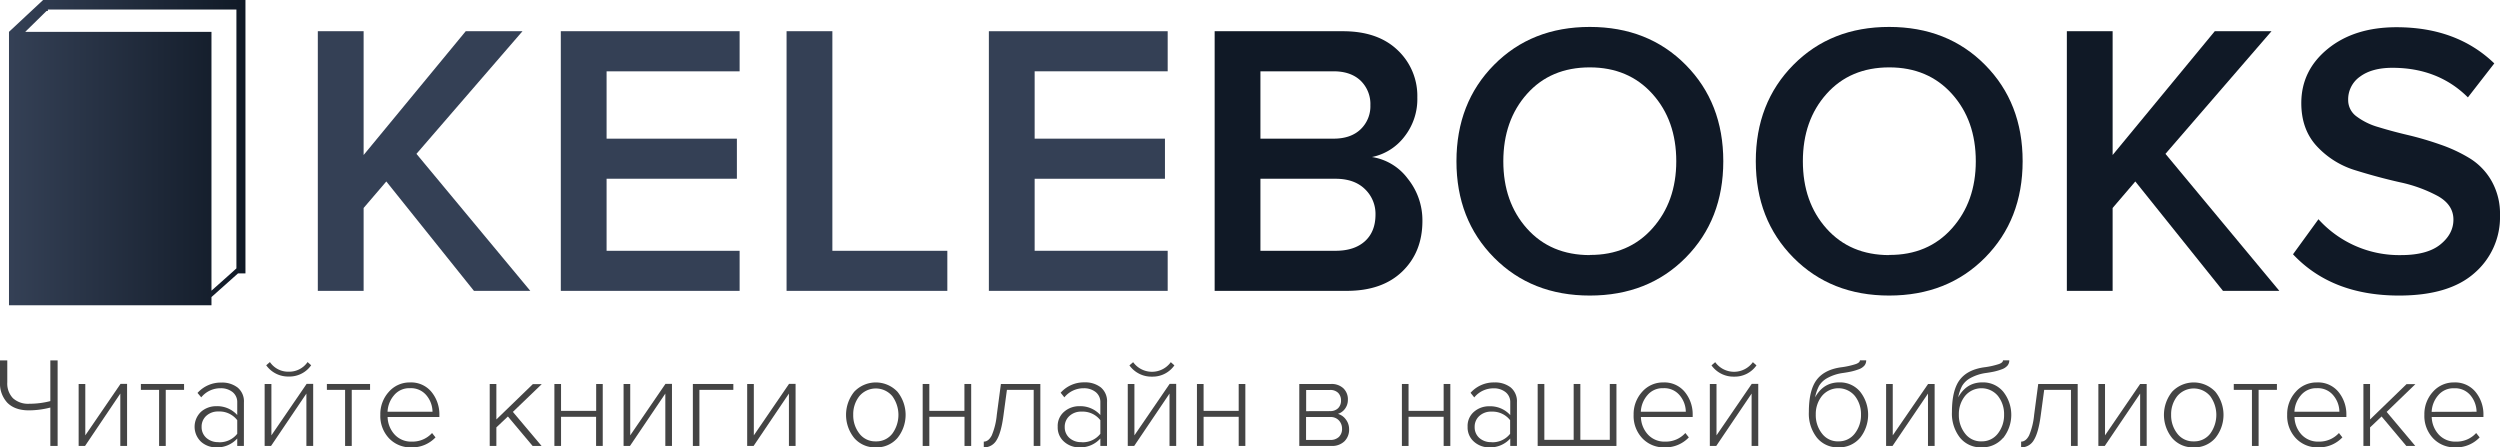 <svg id="a5728206-71b1-401d-ae0d-46fa3e976090" data-name="Layer 1" xmlns="http://www.w3.org/2000/svg" xmlns:xlink="http://www.w3.org/1999/xlink" viewBox="0 0 943.15 168.77"><defs><linearGradient id="e2503d5a-1eb5-4f6a-9bbc-f3a73ceb79cc" x1="15" y1="69.34" x2="104.25" y2="69.34" gradientUnits="userSpaceOnUse"><stop offset="0.01" stop-color="#344055"/><stop offset="1" stop-color="#101926"/></linearGradient></defs><path d="M27.86,11.77,15,23.77V126.92H91.39v-3.09l10-8.92h2.82V11.76ZM91.39,121.42V23.78H21.13l.46-.46.46-.45,4.9-4.8.46-.45.45-.45,1.3-1.27h.51V15.4l0-.05h71.13V113l-.1.1-2,1.81Z" transform="translate(-11.61 -11.76)" style="fill:url(#e2503d5a-1eb5-4f6a-9bbc-f3a73ceb79cc)"/><path d="M14.36,147.72V156a8,8,0,0,0,2.15,6,8.49,8.49,0,0,0,6.16,2.08,31.72,31.72,0,0,0,7.93-1V147.72h2.75V180H30.6V165.51a32.64,32.64,0,0,1-8.12,1.06c-3.55,0-6.24-1-8.1-2.87A10.64,10.64,0,0,1,11.61,156v-8.27Z" transform="translate(-11.61 -11.76)" style="fill:#444"/><path d="M43.69,180H41.28V156.62h2.51V176l13.29-19.42h2.47V180H57V160.24Z" transform="translate(-11.61 -11.76)" style="fill:#444"/><path d="M74.14,180H71.63V158.84H64.76v-2.22H81.05v2.22H74.14Z" transform="translate(-11.61 -11.76)" style="fill:#444"/><path d="M103.62,180h-2.51V177.2a10.23,10.23,0,0,1-7.93,3.34,8.52,8.52,0,0,1-5.7-2.1,7.8,7.8,0,0,1,0-11.36A8.63,8.63,0,0,1,93.18,165a10.15,10.15,0,0,1,7.93,3.33v-4.74a4.79,4.79,0,0,0-1.79-3.94,7,7,0,0,0-4.5-1.42,9.31,9.31,0,0,0-7.29,3.43L86.12,160a11.77,11.77,0,0,1,9-3.91,9.53,9.53,0,0,1,6.14,1.88,6.74,6.74,0,0,1,2.37,5.61Zm-9.57-1.4a8.42,8.42,0,0,0,7.06-3.19v-5.13A8.45,8.45,0,0,0,94.05,167a6.5,6.5,0,0,0-4.62,1.64,5.46,5.46,0,0,0-1.76,4.16,5.38,5.38,0,0,0,1.76,4.13A6.58,6.58,0,0,0,94.05,178.56Z" transform="translate(-11.61 -11.76)" style="fill:#444"/><path d="M113.86,180h-2.41V156.62H114V176l13.29-19.42h2.47V180H127.2V160.24ZM129,149.56a10,10,0,0,1-8.46,4.25,10.15,10.15,0,0,1-8.5-4.25l1.4-1.21a8.29,8.29,0,0,0,7.1,3.63,8.38,8.38,0,0,0,7.11-3.63Z" transform="translate(-11.61 -11.76)" style="fill:#444"/><path d="M144.31,180H141.8V158.84h-6.87v-2.22h16.29v2.22h-6.91Z" transform="translate(-11.61 -11.76)" style="fill:#444"/><path d="M166.78,180.54a11.17,11.17,0,0,1-8.41-3.43,12.28,12.28,0,0,1-3.28-8.85,12.47,12.47,0,0,1,3.21-8.67,10.38,10.38,0,0,1,8-3.55,9.93,9.93,0,0,1,8.07,3.55,13.38,13.38,0,0,1,3,8.82v.67H157.84a10.18,10.18,0,0,0,2.66,6.63,8.41,8.41,0,0,0,6.47,2.65,9.94,9.94,0,0,0,7.64-3.24l1.3,1.65A12.13,12.13,0,0,1,166.78,180.54Zm8-13.44a9.82,9.82,0,0,0-2.24-6.13,7.55,7.55,0,0,0-6.26-2.76,7.45,7.45,0,0,0-6.07,2.73,10.16,10.16,0,0,0-2.39,6.16Z" transform="translate(-11.61 -11.76)" style="fill:#444"/><path d="M215.93,180h-3.38l-9.33-11.12L198.87,173v7h-2.51V156.62h2.51V170l13.77-13.33H216L205.1,167.15Z" transform="translate(-11.61 -11.76)" style="fill:#444"/><path d="M223.27,180h-2.51V156.62h2.51v10.14h13.25V156.62H239V180h-2.51V169H223.27Z" transform="translate(-11.61 -11.76)" style="fill:#444"/><path d="M249.27,180h-2.41V156.62h2.51V176l13.29-19.42h2.46V180h-2.51V160.24Z" transform="translate(-11.61 -11.76)" style="fill:#444"/><path d="M288.27,156.62v2.22h-12.8V180H273V156.62Z" transform="translate(-11.61 -11.76)" style="fill:#444"/><path d="M295.91,180h-2.42V156.62H296V176l13.28-19.42h2.47V180h-2.51V160.24Z" transform="translate(-11.61 -11.76)" style="fill:#444"/><path d="M342,180.54a10.3,10.3,0,0,1-8.12-3.53,13.89,13.89,0,0,1,0-17.47,11.23,11.23,0,0,1,16.29,0,13.89,13.89,0,0,1,0,17.47A10.33,10.33,0,0,1,342,180.54Zm0-2.27a7.54,7.54,0,0,0,6.26-2.93,12,12,0,0,0,0-14.11,8.12,8.12,0,0,0-12.47,0,11,11,0,0,0-2.29,7,11.16,11.16,0,0,0,2.29,7.06A7.47,7.47,0,0,0,342,178.27Z" transform="translate(-11.61 -11.76)" style="fill:#444"/><path d="M362.21,180H359.7V156.62h2.51v10.14h13.24V156.62H378V180h-2.52V169H362.21Z" transform="translate(-11.61 -11.76)" style="fill:#444"/><path d="M382.75,180.54v-2.18c1.19,0,2.18-.77,3-2.32a25.94,25.94,0,0,0,1.91-7.78l1.55-11.64h14.88V180h-2.51V158.84h-10.1l-1.31,9.71q-.87,6.52-2.6,9.26A5.41,5.41,0,0,1,382.75,180.54Z" transform="translate(-11.61 -11.76)" style="fill:#444"/><path d="M429.24,180h-2.51V177.2a10.22,10.22,0,0,1-7.93,3.34,8.52,8.52,0,0,1-5.7-2.1,7.11,7.11,0,0,1-2.46-5.68,7,7,0,0,1,2.44-5.68A8.58,8.58,0,0,1,418.8,165a10.15,10.15,0,0,1,7.93,3.33v-4.74a4.79,4.79,0,0,0-1.79-3.94,7,7,0,0,0-4.49-1.42,9.33,9.33,0,0,0-7.3,3.43l-1.4-1.74a11.74,11.74,0,0,1,9-3.91,9.52,9.52,0,0,1,6.13,1.88,6.74,6.74,0,0,1,2.37,5.61Zm-9.57-1.4a8.42,8.42,0,0,0,7.06-3.19v-5.13a8.45,8.45,0,0,0-7.06-3.23,6.46,6.46,0,0,0-4.61,1.64,5.43,5.43,0,0,0-1.77,4.16,5.36,5.36,0,0,0,1.77,4.13A6.53,6.53,0,0,0,419.67,178.56Z" transform="translate(-11.61 -11.76)" style="fill:#444"/><path d="M439.49,180h-2.42V156.62h2.51V176l13.29-19.42h2.47V180h-2.52V160.24Zm15.17-30.4a10,10,0,0,1-8.46,4.25,10.16,10.16,0,0,1-8.5-4.25l1.4-1.21a8.77,8.77,0,0,0,14.21,0Z" transform="translate(-11.61 -11.76)" style="fill:#444"/><path d="M465.68,180h-2.51V156.62h2.51v10.14h13.24V156.62h2.51V180h-2.51V169H465.68Z" transform="translate(-11.61 -11.76)" style="fill:#444"/><path d="M514,180H501.78V156.62h12a6.46,6.46,0,0,1,4.62,1.62,5.71,5.71,0,0,1,1.71,4.37A5.49,5.49,0,0,1,519,166a5.26,5.26,0,0,1-2.64,1.9,5.49,5.49,0,0,1,3,2.13,5.9,5.9,0,0,1,1.21,3.58,6.16,6.16,0,0,1-1.76,4.64A6.7,6.7,0,0,1,514,180Zm-.63-13.15a4.11,4.11,0,0,0,3.07-1.11,3.92,3.92,0,0,0,1.08-2.85,4,4,0,0,0-1.08-2.92,4.14,4.14,0,0,0-3.07-1.09h-9v8Zm.1,10.88a4.51,4.51,0,0,0,3.26-1.14,4.12,4.12,0,0,0,1.18-3.12,4.44,4.44,0,0,0-1.18-3.09,4.18,4.18,0,0,0-3.26-1.3h-9.14v8.65Z" transform="translate(-11.61 -11.76)" style="fill:#444"/><path d="M543,180h-2.51V156.62H543v10.14h13.24V156.62h2.52V180h-2.52V169H543Z" transform="translate(-11.61 -11.76)" style="fill:#444"/><path d="M583.88,180h-2.51V177.2a10.21,10.21,0,0,1-7.92,3.34,8.56,8.56,0,0,1-5.71-2.1,7.11,7.11,0,0,1-2.46-5.68,7,7,0,0,1,2.44-5.68,8.61,8.61,0,0,1,5.73-2.05,10.15,10.15,0,0,1,7.92,3.33v-4.74a4.79,4.79,0,0,0-1.79-3.94,7,7,0,0,0-4.49-1.42,9.33,9.33,0,0,0-7.3,3.43l-1.4-1.74a11.75,11.75,0,0,1,9-3.91,9.55,9.55,0,0,1,6.14,1.88,6.77,6.77,0,0,1,2.36,5.61Zm-9.56-1.4a8.39,8.39,0,0,0,7-3.19v-5.13a8.43,8.43,0,0,0-7-3.23,6.48,6.48,0,0,0-4.62,1.64,5.43,5.43,0,0,0-1.76,4.16,5.35,5.35,0,0,0,1.76,4.13A6.56,6.56,0,0,0,574.32,178.56Z" transform="translate(-11.61 -11.76)" style="fill:#444"/><path d="M618.92,156.62h2.51V180H591.71V156.62h2.52v21.07h11.06V156.62h2.52v21.07h11.11Z" transform="translate(-11.61 -11.76)" style="fill:#444"/><path d="M639.6,180.54a11.15,11.15,0,0,1-8.4-3.43,12.24,12.24,0,0,1-3.29-8.85,12.47,12.47,0,0,1,3.21-8.67,10.41,10.41,0,0,1,8-3.55,9.93,9.93,0,0,1,8.07,3.55,13.33,13.33,0,0,1,3,8.82v.67H630.66a10.18,10.18,0,0,0,2.66,6.63,8.43,8.43,0,0,0,6.48,2.65,9.92,9.92,0,0,0,7.63-3.24l1.31,1.65A12.16,12.16,0,0,1,639.6,180.54Zm8-13.44a9.84,9.84,0,0,0-2.25-6.13,7.54,7.54,0,0,0-6.26-2.76,7.43,7.43,0,0,0-6.06,2.73,10.18,10.18,0,0,0-2.4,6.16Z" transform="translate(-11.61 -11.76)" style="fill:#444"/><path d="M659.08,180h-2.42V156.62h2.52V176l13.29-19.42h2.46V180h-2.51V160.24Zm15.18-30.4a10,10,0,0,1-8.46,4.25,10.18,10.18,0,0,1-8.51-4.25l1.4-1.21a8.77,8.77,0,0,0,14.21,0Z" transform="translate(-11.61 -11.76)" style="fill:#444"/><path d="M713.28,177a10.27,10.27,0,0,1-8.14,3.53,10,10,0,0,1-8.12-3.7,14.67,14.67,0,0,1-3-9.64q0-8.31,3-12.2t9.5-4.71a29.62,29.62,0,0,0,5.31-1.21c1-.39,1.45-.84,1.45-1.36h2.37a3,3,0,0,1-.7,2,5,5,0,0,1-2.15,1.38,21.6,21.6,0,0,1-2.61.79c-.77.18-1.8.37-3.09.56a17,17,0,0,0-6.09,1.93,8.25,8.25,0,0,0-3.17,3,16.88,16.88,0,0,0-1.47,4.3q3.13-5.66,9.13-5.65a9.89,9.89,0,0,1,7.86,3.5,14.05,14.05,0,0,1-.05,17.47Zm-8.14,1.26a7.51,7.51,0,0,0,6.25-3,11.23,11.23,0,0,0,2.3-7.11,11,11,0,0,0-2.3-7,8.08,8.08,0,0,0-12.44,0,10.88,10.88,0,0,0-2.32,7,11.17,11.17,0,0,0,2.3,7.11A7.44,7.44,0,0,0,705.14,178.27Z" transform="translate(-11.61 -11.76)" style="fill:#444"/><path d="M725.58,180h-2.42V156.62h2.51V176L739,156.62h2.47V180h-2.51V160.24Z" transform="translate(-11.61 -11.76)" style="fill:#444"/><path d="M767.26,177a10.27,10.27,0,0,1-8.14,3.53,10,10,0,0,1-8.12-3.7,14.67,14.67,0,0,1-3-9.64q0-8.31,3-12.2t9.5-4.71a29.4,29.4,0,0,0,5.31-1.21c1-.39,1.45-.84,1.45-1.36h2.37a3,3,0,0,1-.7,2,5,5,0,0,1-2.15,1.38,21.6,21.6,0,0,1-2.61.79c-.77.18-1.8.37-3.09.56a17,17,0,0,0-6.09,1.93,8.25,8.25,0,0,0-3.17,3,16.88,16.88,0,0,0-1.47,4.3q3.13-5.66,9.13-5.65a9.87,9.87,0,0,1,7.86,3.5,14.05,14.05,0,0,1,0,17.47Zm-8.14,1.26a7.51,7.51,0,0,0,6.25-3,11.23,11.23,0,0,0,2.3-7.11,11,11,0,0,0-2.3-7,8.08,8.08,0,0,0-12.44,0,10.88,10.88,0,0,0-2.32,7,11.17,11.17,0,0,0,2.3,7.11A7.46,7.46,0,0,0,759.12,178.27Z" transform="translate(-11.61 -11.76)" style="fill:#444"/><path d="M774.1,180.54v-2.18c1.19,0,2.18-.77,3-2.32a26.25,26.25,0,0,0,1.91-7.78l1.54-11.64h14.89V180H792.9V158.84H782.8l-1.31,9.71q-.87,6.52-2.61,9.26A5.4,5.4,0,0,1,774.1,180.54Z" transform="translate(-11.61 -11.76)" style="fill:#444"/><path d="M805.65,180h-2.41V156.62h2.51V176L819,156.62h2.47V180H819V160.24Z" transform="translate(-11.61 -11.76)" style="fill:#444"/><path d="M839.19,180.54a10.3,10.3,0,0,1-8.12-3.53,13.89,13.89,0,0,1,0-17.47,11.23,11.23,0,0,1,16.29,0,13.89,13.89,0,0,1,0,17.47A10.33,10.33,0,0,1,839.19,180.54Zm0-2.27a7.54,7.54,0,0,0,6.26-2.93,12,12,0,0,0,0-14.11,8.12,8.12,0,0,0-12.47,0,11,11,0,0,0-2.29,7,11.16,11.16,0,0,0,2.29,7.06A7.47,7.47,0,0,0,839.19,178.27Z" transform="translate(-11.61 -11.76)" style="fill:#444"/><path d="M863.69,180h-2.51V158.84h-6.86v-2.22H870.6v2.22h-6.91Z" transform="translate(-11.61 -11.76)" style="fill:#444"/><path d="M886.17,180.54a11.15,11.15,0,0,1-8.41-3.43,12.28,12.28,0,0,1-3.29-8.85,12.47,12.47,0,0,1,3.21-8.67,10.41,10.41,0,0,1,8.05-3.55,9.9,9.9,0,0,1,8.07,3.55,13.33,13.33,0,0,1,3,8.82v.67H877.23a10.12,10.12,0,0,0,2.65,6.63,8.43,8.43,0,0,0,6.48,2.65,10,10,0,0,0,7.64-3.24l1.3,1.65A12.15,12.15,0,0,1,886.17,180.54Zm8-13.44a9.78,9.78,0,0,0-2.25-6.13,7.53,7.53,0,0,0-6.26-2.76,7.45,7.45,0,0,0-6.06,2.73,10.1,10.1,0,0,0-2.39,6.16Z" transform="translate(-11.61 -11.76)" style="fill:#444"/><path d="M922.8,180h-3.38l-9.33-11.12L905.74,173v7h-2.51V156.62h2.51V170l13.77-13.33h3.34L912,167.15Z" transform="translate(-11.61 -11.76)" style="fill:#444"/><path d="M937.92,180.54a11.15,11.15,0,0,1-8.4-3.43,12.24,12.24,0,0,1-3.29-8.85,12.47,12.47,0,0,1,3.21-8.67,10.4,10.4,0,0,1,8-3.55,9.93,9.93,0,0,1,8.07,3.55,13.38,13.38,0,0,1,3,8.82v.67H929a10.18,10.18,0,0,0,2.66,6.63,8.41,8.41,0,0,0,6.48,2.65,9.92,9.92,0,0,0,7.63-3.24l1.31,1.65A12.16,12.16,0,0,1,937.92,180.54Zm8-13.44A9.89,9.89,0,0,0,943.7,161a7.54,7.54,0,0,0-6.26-2.76,7.42,7.42,0,0,0-6.06,2.73,10.18,10.18,0,0,0-2.4,6.16Z" transform="translate(-11.61 -11.76)" style="fill:#444"/><path d="M211.67,121.49H190.41L157.35,80.22l-8.56,10v31.28H131.51V23.54h17.28v46.7l38.52-46.7h21.41l-40,46.26Z" transform="translate(-11.61 -11.76)" style="fill:#344055"/><path d="M290.64,121.49H223.18V23.54h67.46V38.66H240.45V64.07h49.16V79.2H240.45v27.17h50.19Z" transform="translate(-11.61 -11.76)" style="fill:#344055"/><path d="M369,121.49H308.35V23.54h17.28v82.83H369Z" transform="translate(-11.61 -11.76)" style="fill:#344055"/><path d="M452.13,121.49H384.67V23.54h67.46V38.66H401.94V64.07H451.1V79.2H401.94v27.17h50.19Z" transform="translate(-11.61 -11.76)" style="fill:#344055"/><path d="M519.59,121.49H469.85V23.54h48.41q13.14,0,20.6,7.12a23.69,23.69,0,0,1,7.45,17.84,22.88,22.88,0,0,1-4.95,14.91A20.57,20.57,0,0,1,529.19,71a20.77,20.77,0,0,1,13.5,8.15,25,25,0,0,1,5.54,15.94q0,11.75-7.6,19.09T519.59,121.49Zm-4.87-57.42q6.49,0,10.19-3.53a12,12,0,0,0,3.69-9.1,12.24,12.24,0,0,0-3.69-9.25q-3.7-3.52-10.19-3.53h-27.6V64.07Zm.74,42.3q7.08,0,11.07-3.6t4-10.06a12.9,12.9,0,0,0-4-9.62q-4-3.89-11.07-3.89H487.12v27.17Z" transform="translate(-11.61 -11.76)" style="fill:#101926"/><path d="M647.57,108.94q-14.16,14.31-36.16,14.32t-36.17-14.32q-14.18-14.32-14.17-36.35t14.17-36.35q14.18-14.33,36.17-14.32t36.16,14.32q14.17,14.32,14.17,36.35T647.57,108.94Zm-36.16-1Q626,108,635,97.92t9-25.33q0-15.42-9-25.41t-23.62-10q-14.77,0-23.69,10t-8.94,25.41q0,15.42,8.94,25.41T611.41,108Z" transform="translate(-11.61 -11.76)" style="fill:#101926"/><path d="M760.5,108.94q-14.18,14.31-36.17,14.32t-36.16-14.32Q674,94.62,674,72.59t14.17-36.35q14.16-14.33,36.16-14.32T760.5,36.24q14.18,14.32,14.17,36.35T760.5,108.94Zm-36.17-1Q739,108,748,97.92t9-25.33q0-15.42-9-25.41t-23.62-10q-14.76,0-23.69,10t-8.93,25.41q0,15.42,8.93,25.41T724.33,108Z" transform="translate(-11.61 -11.76)" style="fill:#101926"/><path d="M871.51,121.49H850.25L817.18,80.22l-8.56,10v31.28H791.35V23.54h17.27v46.7l38.53-46.7h21.4l-40,46.26Z" transform="translate(-11.61 -11.76)" style="fill:#101926"/><path d="M916.67,123.26q-25.38,0-40-15.57l9.6-13.22A41.05,41.05,0,0,0,917.41,108q9.89,0,14.84-4t4.94-9.4q0-5.58-5.9-8.89A53.64,53.64,0,0,0,917,80.52q-8.41-1.9-16.9-4.55a32.73,32.73,0,0,1-14.4-9q-5.89-6.32-5.9-16.3,0-12.35,10-20.49t25.91-8.15q22.73,0,36.9,13.65L942.65,48.5q-11.22-11.16-28.49-11.16-7.67,0-12.17,3.3a10.47,10.47,0,0,0-4.51,8.89,7.58,7.58,0,0,0,3.18,6.17,25.06,25.06,0,0,0,8.19,4q5,1.55,11.14,3t12.26,3.6a56.58,56.58,0,0,1,11.14,5.21,23.94,23.94,0,0,1,8.19,8.52A25.13,25.13,0,0,1,954.76,93a27.78,27.78,0,0,1-9.6,21.74Q935.58,123.26,916.67,123.26Z" transform="translate(-11.61 -11.76)" style="fill:#101926"/></svg>